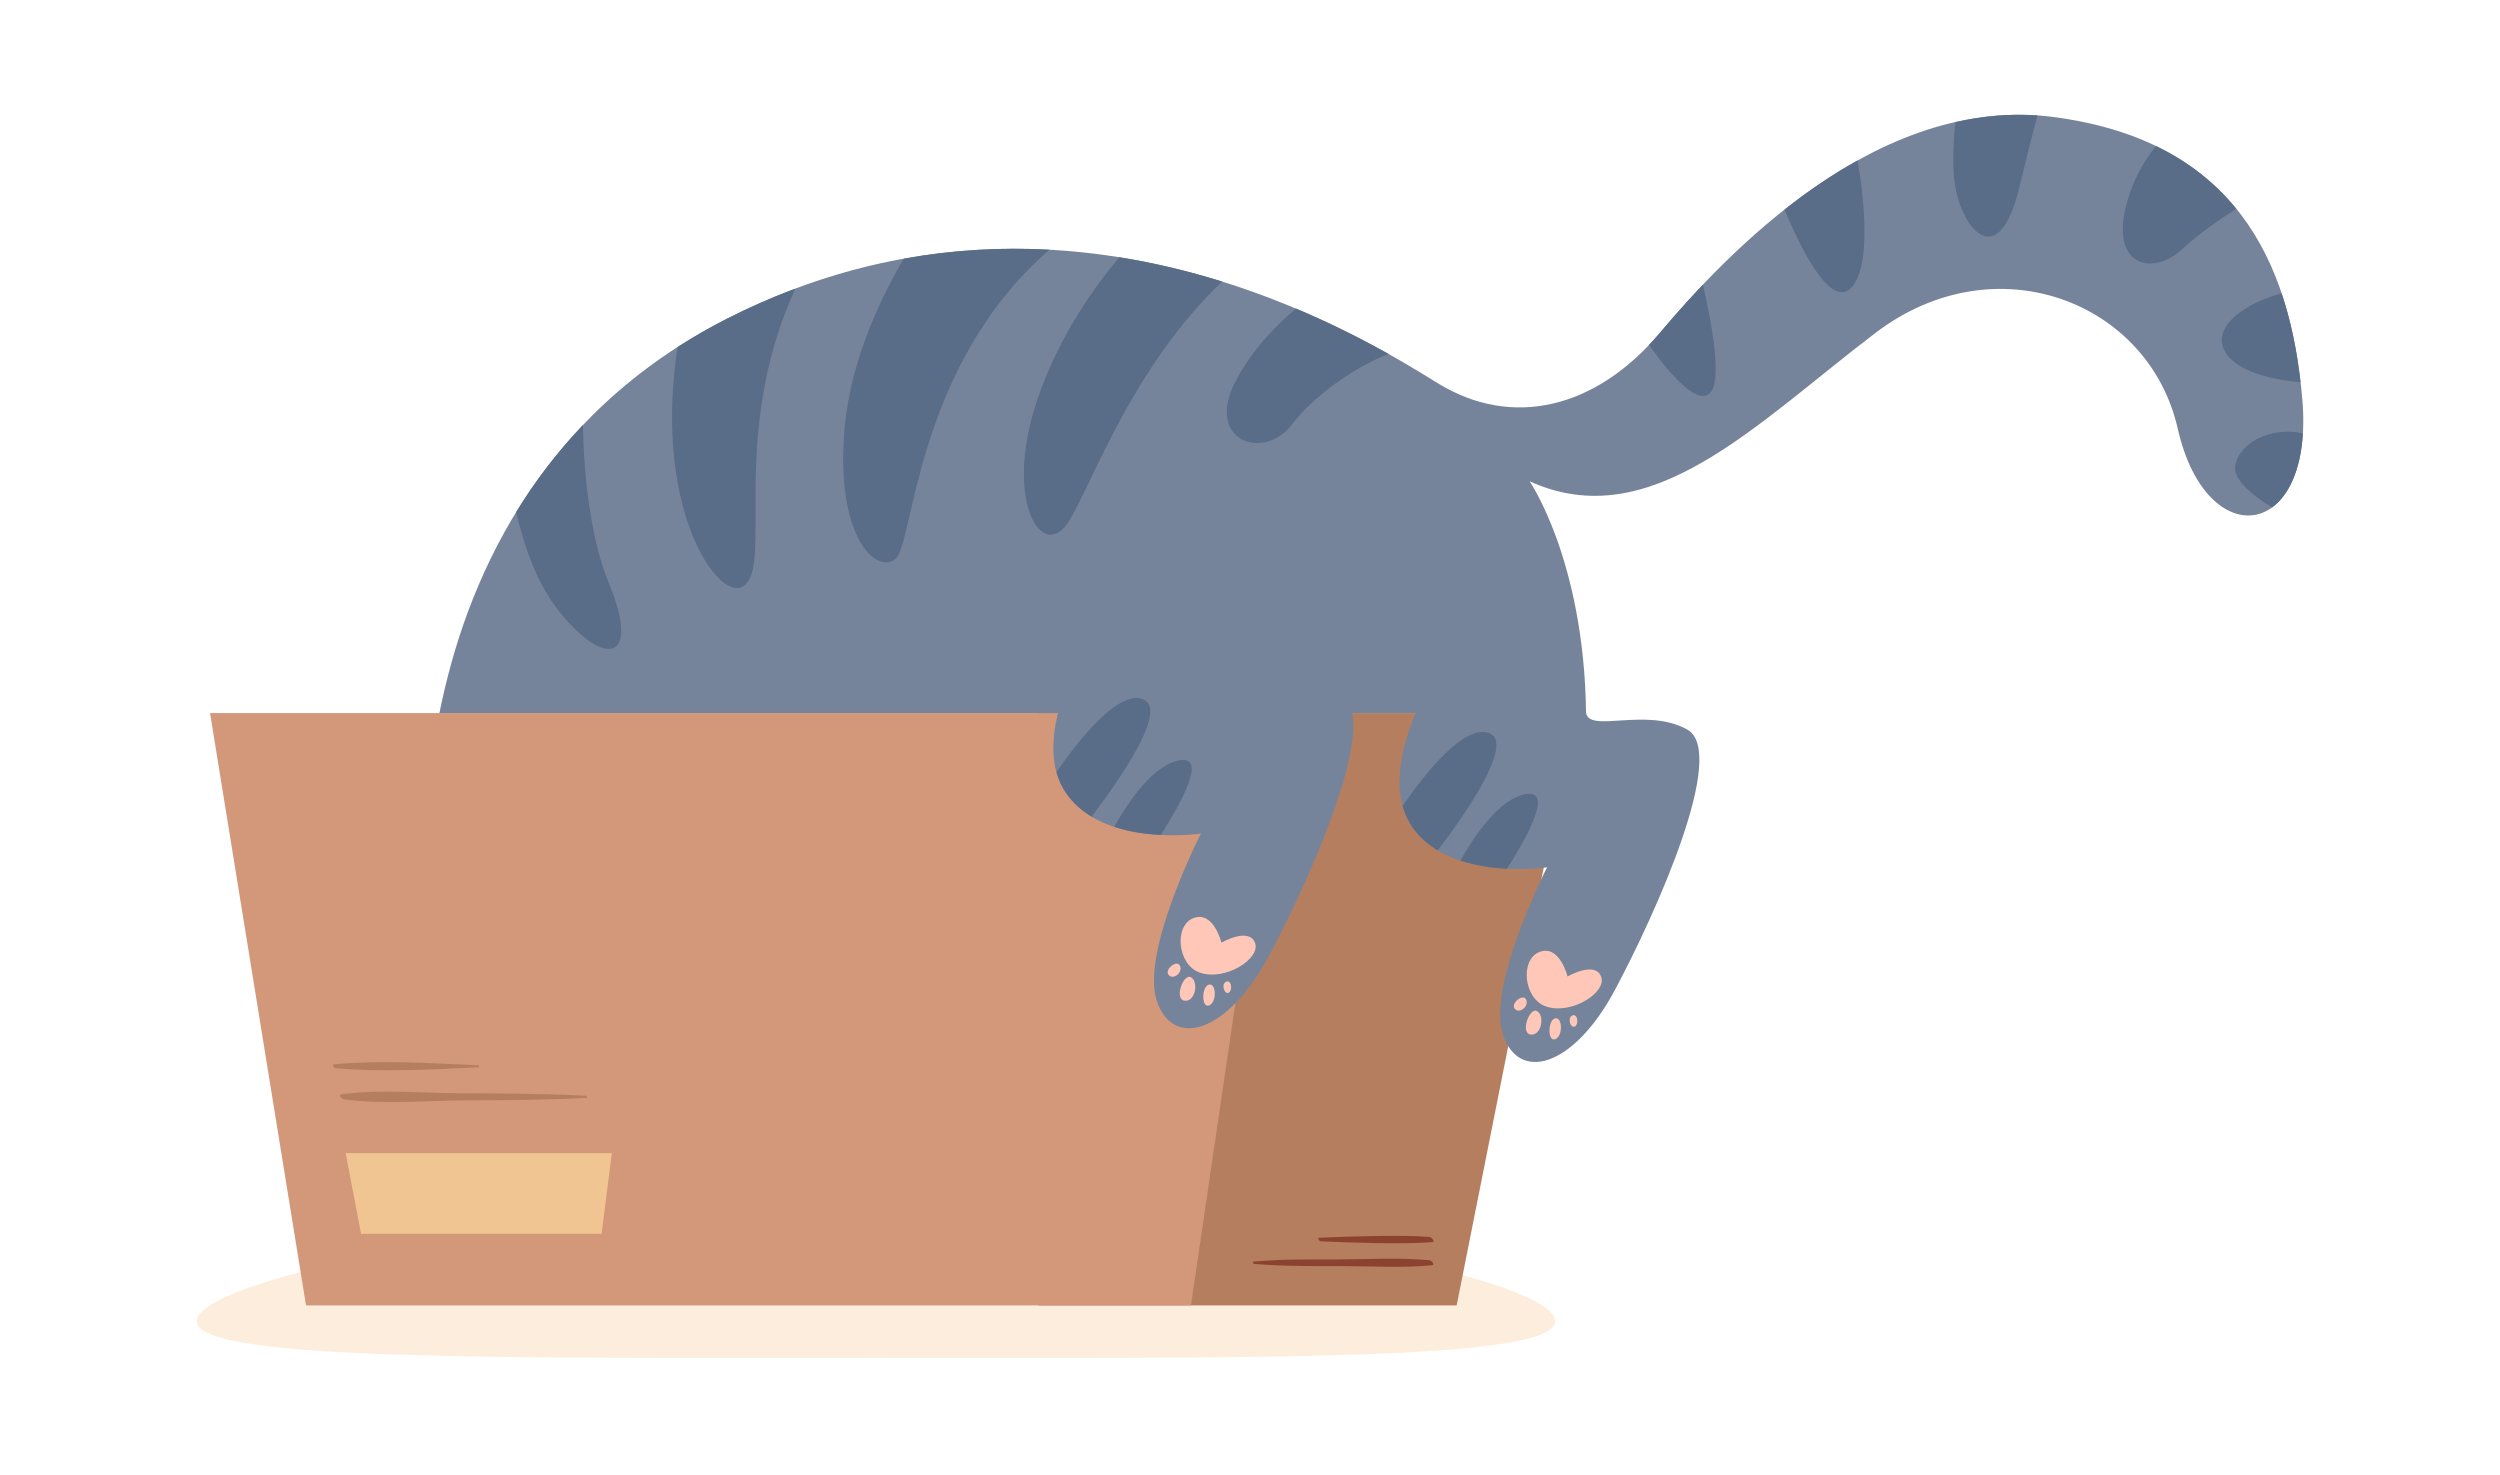 <svg width="305" height="180" viewBox="0 0 305 180" fill="none" xmlns="http://www.w3.org/2000/svg">
<g style="mix-blend-mode:multiply" opacity="0.6">
<path d="M189.734 161.179C189.734 166.083 152.635 165.663 106.87 165.663C61.105 165.663 24 166.077 24 161.179C24 156.28 61.099 147.907 106.864 147.907C152.629 147.907 189.728 156.274 189.728 161.179H189.734Z" fill="#FCE1C5"/>
</g>
<path d="M126.668 86.991V159.259H177.711L192.093 86.991H126.668Z" fill="#B57E5F"/>
<path d="M174.422 153.752C170.657 153.407 166.792 153.639 163.014 153.652C159.651 153.658 156.262 153.602 152.905 153.922C152.76 153.934 152.905 154.191 153.005 154.198C156.62 154.505 160.266 154.461 163.886 154.467C167.476 154.474 171.14 154.706 174.711 154.361C175.119 154.323 174.648 153.777 174.422 153.752Z" fill="#8B432F"/>
<path d="M174.41 150.905C171.178 150.635 164.194 150.848 160.962 151.005C160.68 151.018 160.943 151.438 161.138 151.444C164.426 151.588 171.454 151.839 174.736 151.538C175.163 151.501 174.642 150.93 174.41 150.905Z" fill="#8B432F"/>
<path d="M25.625 86.991L37.335 159.259H145.299L155.917 86.991H25.625Z" fill="#D39779"/>
<path d="M73.392 150.522H44.049L42.167 140.681H74.647L73.392 150.522Z" fill="#F0C591"/>
<path d="M71.509 133.688C66.295 133.412 61.086 133.399 55.865 133.374C51.209 133.355 46.239 132.866 41.627 133.518C41.225 133.575 41.69 134.076 41.897 134.108C46.741 134.773 51.956 134.271 56.844 134.246C61.764 134.221 66.671 134.202 71.585 133.932C71.704 133.926 71.597 133.7 71.509 133.694V133.688Z" fill="#B57E5F"/>
<path d="M58.313 129.968C52.546 129.699 46.509 129.322 40.755 129.843C40.453 129.868 40.73 130.313 40.924 130.332C46.672 130.803 52.64 130.489 58.394 130.207C58.513 130.207 58.407 129.975 58.319 129.968H58.313Z" fill="#B57E5F"/>
<path d="M280.887 48.781C279.425 31.533 272.409 17.213 250.653 14.29C228.897 11.368 210.411 31.244 202.516 40.596C194.622 49.948 184.387 52.287 175.382 46.736C166.378 41.186 129.699 18.091 88.76 38.846C65.297 50.738 56.694 71.461 53.619 86.991H172.709C171.084 90.817 169.402 96.82 172.364 100.991C177.033 107.57 188.742 105.814 188.742 105.814C188.742 105.814 181.432 120.133 183.333 126.13C185.234 132.12 191.961 130.232 197.007 120.798C202.052 111.365 210.825 91.783 205.848 89.005C200.872 86.226 193.944 89.469 193.505 86.985H193.499C193.267 68.363 186.609 58.716 186.609 58.716C201.406 65.44 214.213 51.704 228.834 40.596C243.456 29.488 262.174 36.795 265.682 52.287C269.19 67.78 282.349 66.023 280.887 48.781Z" fill="#76849B"/>
<g style="mix-blend-mode:multiply" opacity="0.4">
<path d="M53.619 86.991H172.709L173.5 85.166H54.002C53.864 85.781 53.738 86.395 53.619 86.991Z" fill="#76849B"/>
</g>
<path d="M272.823 25.474C270.307 22.382 267.1 19.779 263.034 17.822C261.685 19.459 260.035 22.069 259.244 25.706C257.782 32.418 262.607 33.728 266.26 30.367C268.318 28.479 270.928 26.685 272.817 25.474H272.823Z" fill="#596D89"/>
<path d="M248.557 14.084C245.125 13.845 241.786 14.165 238.561 14.899C238.228 17.822 238.028 22.018 239.076 24.866C240.833 29.639 244.309 31.464 246.386 22.771C247.233 19.233 247.974 16.317 248.564 14.084H248.557Z" fill="#596D89"/>
<path d="M272.698 56.822C272.403 58.51 274.769 60.423 277.197 61.903C279.18 60.46 280.68 57.431 280.95 52.865C276.858 51.999 273.169 54.113 272.698 56.816V56.822Z" fill="#596D89"/>
<path d="M280.667 46.636C280.234 42.823 279.494 39.179 278.358 35.798C276.3 36.362 273.884 37.334 272.259 38.972C269.316 41.932 271.631 45.833 280.667 46.636Z" fill="#596D89"/>
<path d="M201.173 42.095C203.42 45.244 206.827 49.364 208.509 48.053C210.178 46.755 208.911 39.718 207.756 34.731C205.698 36.895 203.928 38.921 202.51 40.602C202.071 41.123 201.619 41.618 201.167 42.095H201.173Z" fill="#596D89"/>
<path d="M225.91 35.045C228.301 32.361 227.435 24.389 226.638 19.572C223.45 21.334 220.463 23.398 217.709 25.574C219.591 30.09 223.363 37.905 225.91 35.045Z" fill="#596D89"/>
<path d="M157.624 51.786C160.134 48.449 165.097 44.855 169.396 43.18C166.359 41.481 162.55 39.517 158.101 37.642C155.678 39.693 152.547 42.854 150.608 46.774C147.1 53.893 154.266 56.245 157.624 51.78V51.786Z" fill="#596D89"/>
<path d="M68.14 74.503C73.844 81.666 78.23 80.644 74.283 71.141C72.206 66.149 71.24 58.748 71.12 51.855C67.895 55.235 65.203 58.817 62.969 62.473C63.898 66.487 65.473 71.154 68.146 74.503H68.14Z" fill="#596D89"/>
<path d="M88.76 38.846C86.601 39.944 84.574 41.117 82.654 42.346C82.027 46.486 81.569 52.463 82.616 58.572C84.518 69.68 90.511 75.087 91.828 69.536C93.052 64.362 90.052 50.437 97.043 35.209C94.307 36.231 91.546 37.435 88.76 38.846Z" fill="#596D89"/>
<path d="M110.252 31.558C107.479 36.3 103.87 43.795 103.086 51.786C101.768 65.152 106.744 70.119 109.229 68.219C111.489 66.494 111.576 44.736 128.036 30.467C122.389 30.159 116.433 30.442 110.259 31.558H110.252Z" fill="#596D89"/>
<path d="M130.433 63.546C133.408 58.685 138.133 44.842 149.096 34.349C145.205 33.139 141.007 32.097 136.552 31.382C133.621 34.863 129.103 41.085 126.486 48.932C122.395 61.206 127.214 68.808 130.433 63.546Z" fill="#596D89"/>
<path d="M181.614 89.413C178.614 88.371 173.914 94.267 171.115 98.319C171.373 99.26 171.78 100.163 172.37 100.997C173.199 102.164 174.247 103.061 175.408 103.757C178.934 99.109 184.87 90.542 181.62 89.413H181.614Z" fill="#596D89"/>
<path d="M186.264 96.864C182.938 97.322 179.781 102.114 178.162 104.999C180.089 105.632 182.097 105.902 183.848 105.99C186.289 102.176 189.483 96.418 186.264 96.864Z" fill="#596D89"/>
<path d="M188.567 122.774C185.868 121.814 185.416 117.023 187.851 116.126C190.28 115.229 191.24 119.13 191.24 119.13C191.24 119.13 194.566 117.211 195.331 119.13C196.097 121.049 191.692 123.884 188.567 122.774Z" fill="#FFC7B8"/>
<path d="M186.722 126.212C185.435 126.011 186.621 122.768 187.556 123.37C188.491 123.972 188.033 126.412 186.722 126.212Z" fill="#FFC7B8"/>
<path d="M189.652 124.267C188.799 124.599 188.818 127.227 189.784 126.763C190.75 126.305 190.587 123.897 189.652 124.267Z" fill="#FFC7B8"/>
<path d="M184.952 123.2C184.036 122.623 185.73 121.162 186.157 121.896C186.59 122.629 185.586 123.602 184.952 123.2Z" fill="#FFC7B8"/>
<path d="M191.704 123.96C191.215 124.317 191.673 125.572 192.175 125.202C192.677 124.831 192.407 123.452 191.704 123.96Z" fill="#FFC7B8"/>
<path d="M132.328 79.183C132.328 79.183 125.47 90.291 130.132 96.87C134.795 103.45 146.51 101.694 146.51 101.694C146.51 101.694 139.2 116.013 141.101 122.009C143.003 127.999 149.73 126.111 154.775 116.678C159.82 107.244 168.593 87.663 163.617 84.884C158.64 82.106 151.625 85.467 151.185 82.984C150.746 80.5 157.329 73.776 155.277 67.786" fill="#76849B"/>
<path d="M139.388 85.285C136.388 84.244 131.688 90.14 128.89 94.192C129.147 95.133 129.555 96.036 130.145 96.87C130.973 98.03 132.021 98.933 133.182 99.63C136.709 94.982 142.651 86.414 139.394 85.285H139.388Z" fill="#596D89"/>
<path d="M144.032 92.736C140.706 93.194 137.549 97.986 135.93 100.871C137.857 101.505 139.865 101.774 141.616 101.862C144.057 98.049 147.251 92.291 144.032 92.736Z" fill="#596D89"/>
<path d="M146.341 118.647C143.643 117.688 143.191 112.896 145.626 111.999C148.054 111.102 149.014 115.003 149.014 115.003C149.014 115.003 152.34 113.084 153.106 115.003C153.871 116.922 149.466 119.757 146.341 118.647Z" fill="#FFC7B8"/>
<path d="M144.496 122.084C143.21 121.883 144.396 118.641 145.331 119.243C146.266 119.845 145.808 122.285 144.496 122.084Z" fill="#FFC7B8"/>
<path d="M147.42 120.146C146.567 120.478 146.586 123.106 147.552 122.642C148.518 122.184 148.355 119.776 147.42 120.146Z" fill="#FFC7B8"/>
<path d="M142.72 119.073C141.804 118.496 143.498 117.035 143.925 117.769C144.352 118.502 143.354 119.475 142.72 119.073Z" fill="#FFC7B8"/>
<path d="M149.472 119.839C148.983 120.197 149.441 121.451 149.943 121.081C150.445 120.711 150.175 119.331 149.472 119.839Z" fill="#FFC7B8"/>
</svg>
